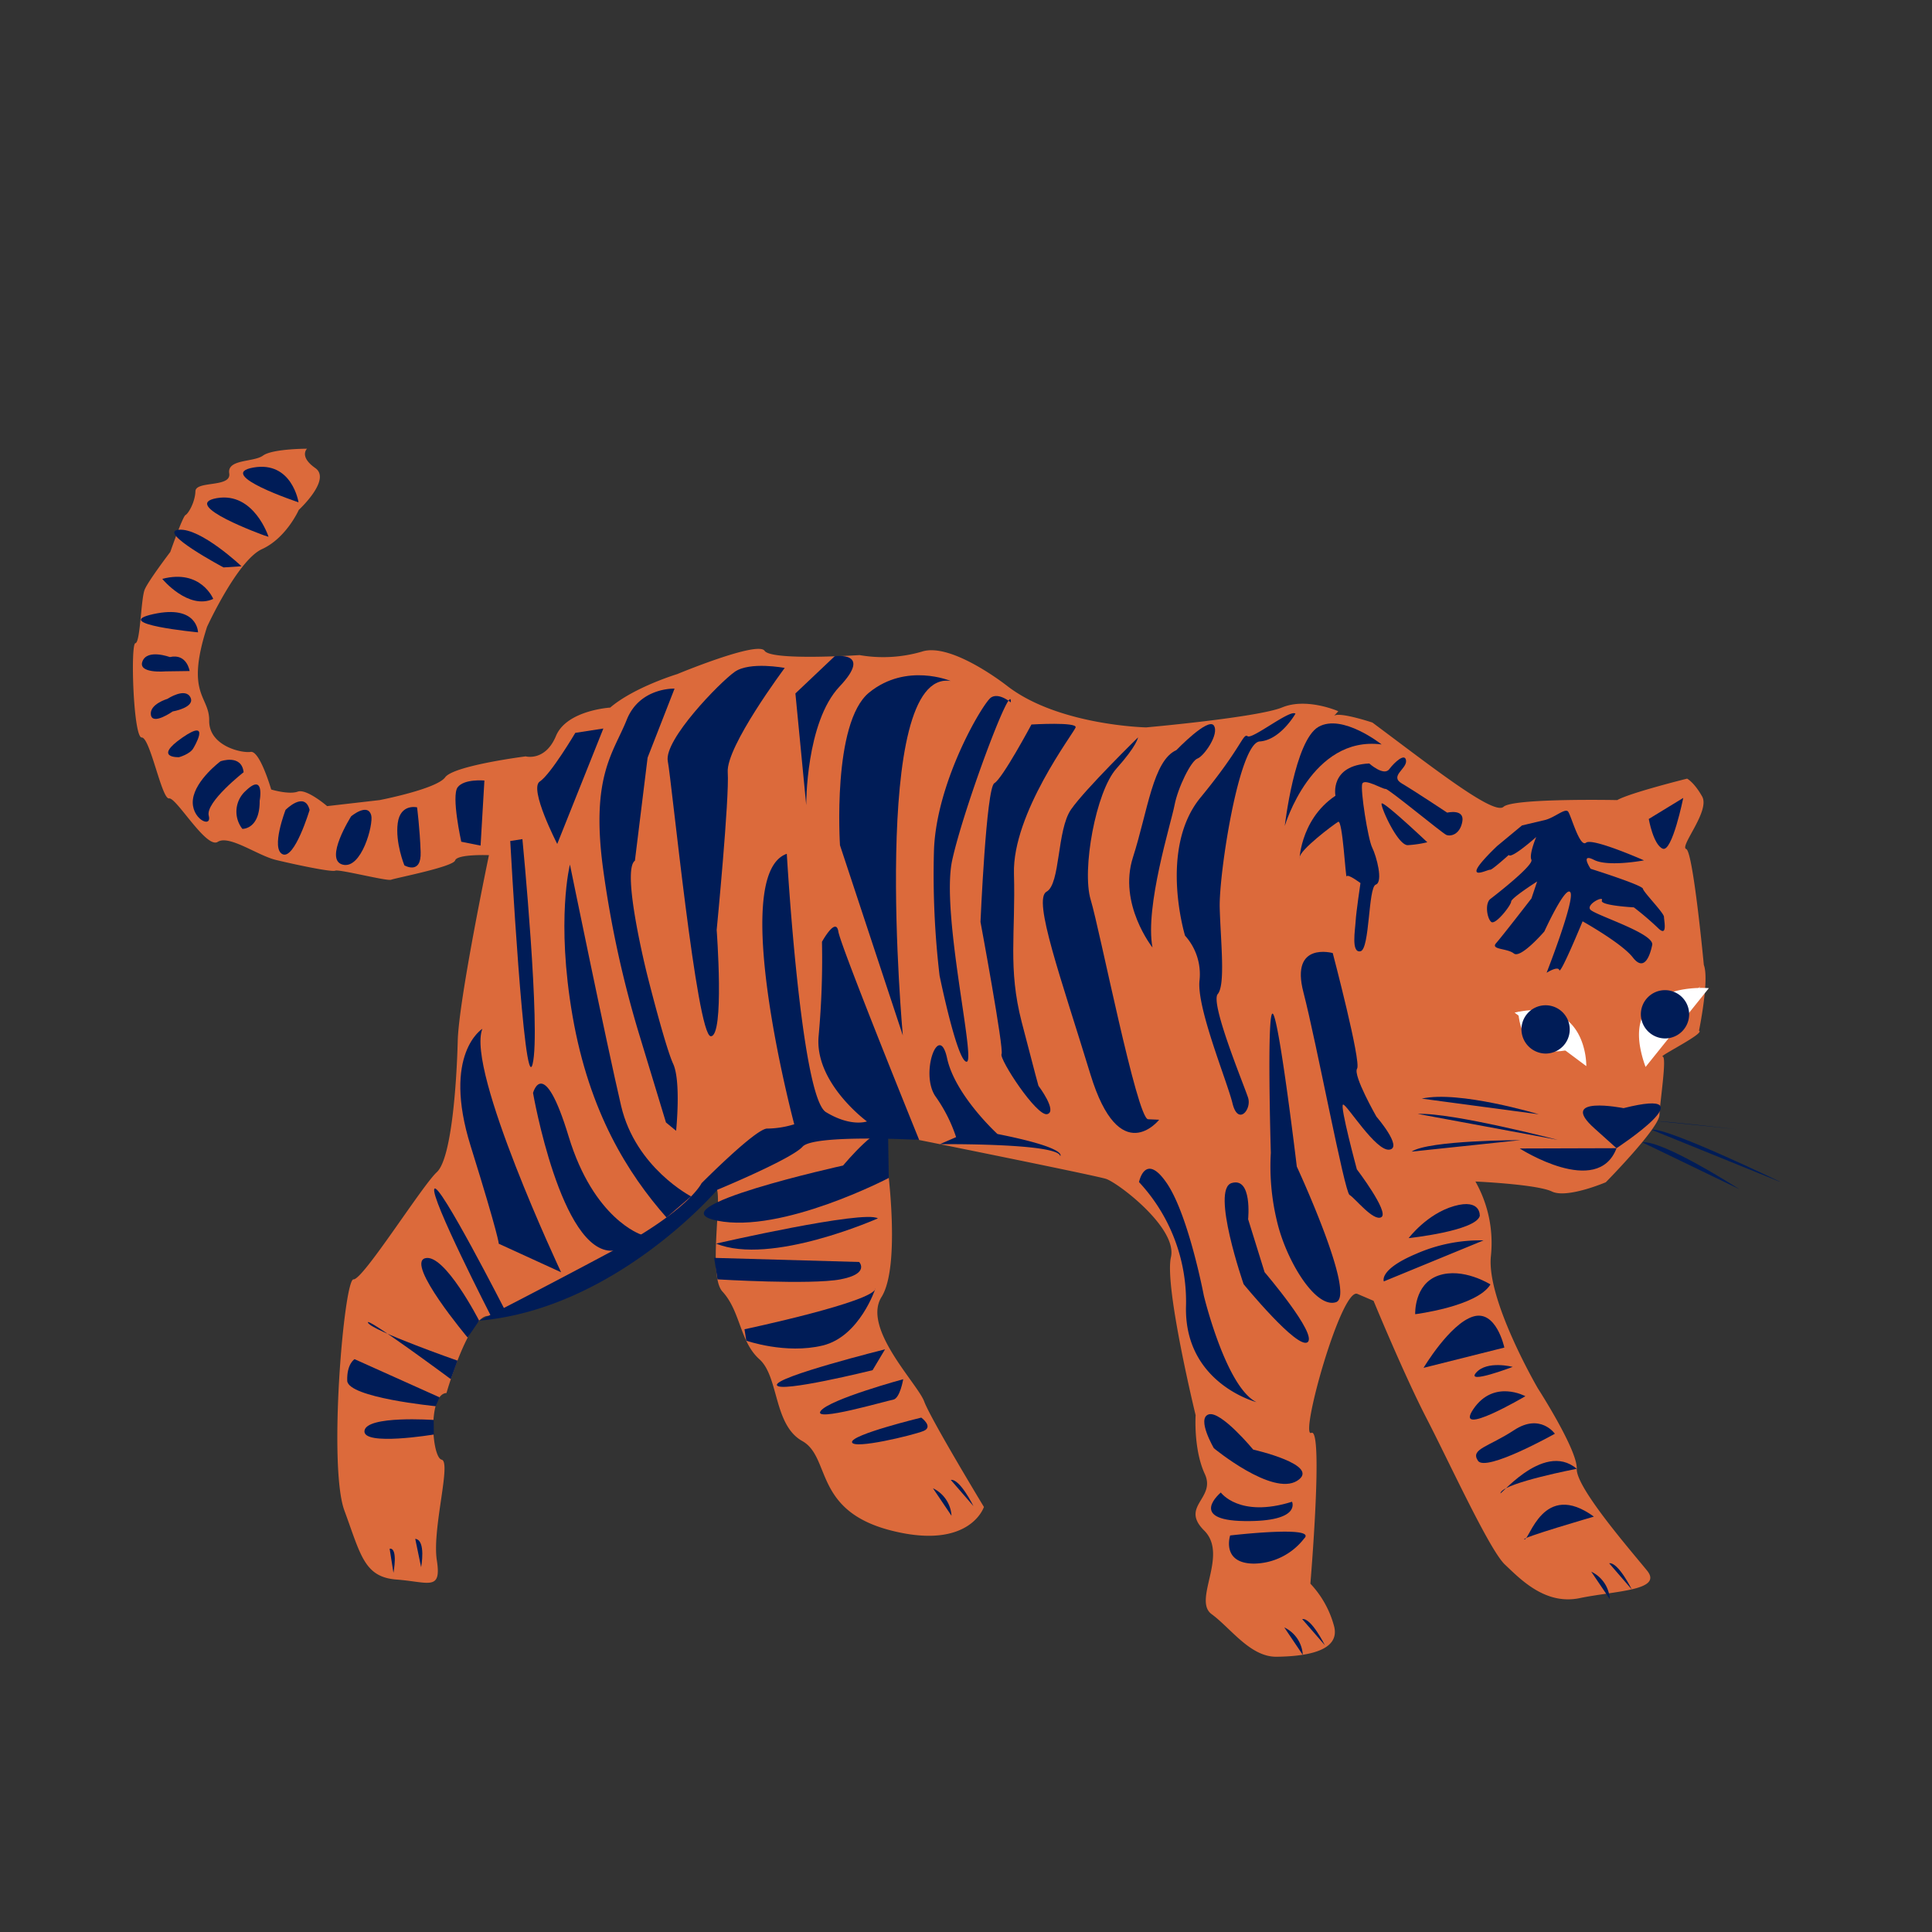 <svg id="Laag_1" data-name="Laag 1" xmlns="http://www.w3.org/2000/svg" viewBox="0 0 400 400"><rect x="0" y="0" width="400" height="400" fill="#333333" stroke="none"/><defs><style>.cls-1{fill:#dc6a3b;}.cls-2{fill:#001c57;}.cls-3{fill:#fff;}</style></defs><path class="cls-1" d="M334.83,165.65s-21.53-.44-23.54,1.39-14.63-8.12-27.14-17.44c0,0-7.08-2.36-8-1.35s.93-1,.93-1-6.52-2.88-11.61-.79-28.18,4.14-28.18,4.14-18.05-.39-28.64-8.49c0,0-11.63-9.24-17.81-7.19a28.62,28.62,0,0,1-12.89.71s-18.23,1.22-19.65-.89-18.1,4.83-18.1,4.83-8.9,2.69-13.87,6.93c0,0-9,.54-11.22,5.87s-6.28,4.23-6.28,4.23-14.88,1.89-16.66,4.33-13.57,4.72-13.57,4.72L67.73,166.9s-4.25-3.67-6.09-3-5.49-.44-5.49-.44-2.34-8.09-4.25-7.79-8.65-1.25-8.59-6.46-5-5.3-.44-19.44c0,0,6.31-13.77,11.37-16.08s7.62-8.12,7.62-8.12,6.82-6.28,3.41-8.67-1.71-4-1.71-4-7.15,0-9.1,1.42-7.47.68-7,3.69-6.93,1.46-7,3.7-1.45,4.61-2.05,4.92-3.15,7.64-3.15,7.64-4.49,5.9-5.29,7.76-.89,11-1.94,11.14-.42,19.57,1.31,19.52S33.49,165.53,35,165.3s7.71,10.5,10.08,9,8.25,2.83,12.08,3.75,11.45,2.55,12.26,2.21,10.75,2.22,11.56,1.88,12.81-2.65,13.25-4,7-1.09,7-1.09-6.24,29.84-6.46,38.45-1.27,24.37-4.33,27.18S75.15,265,73.19,264.88s-5.28,38.63-1.89,47.85,4.1,13.79,10.8,14.3,9.35,2.44,8.34-4,3.06-20.36,1-20.82-2.9-13.59,1-13.8c0,0,5-17.55,9.22-15.86,0,0,22.5-8.19,26.39-10.75s13.36-6.76,18.38-14.56-.61,16.08,3.15,20.17,3.57,10.36,7.64,14,2.9,13.58,8.88,16.94,2.26,14.46,18.49,18.55S203.71,312,203.71,312s-11-18.16-12.37-21.85-12.89-15.14-8.83-21.62S183.68,241,183.68,241l.19-6.27s42.65,8.55,45.11,9.34,14.84,10.16,13.45,16.22S247.54,293,247.54,293s-.46,7.08,1.9,12.17-5.2,6.66-.12,11.72-2.43,14.41,1.53,17.3,8,8.89,13.46,8.82,13.49-.94,11.84-6.53a20.56,20.56,0,0,0-4.85-8.6s2.74-32.39.2-31.22,6.2-30.2,9.54-28.77l3.34,1.43s6.34,15.38,11,24.39,13,27.21,16.2,30.22,8.33,8.44,15.5,6.94,17.3-1.54,13.93-5.69S326.28,308,326.45,304.1s-8.06-16.67-8.06-16.67-10.64-18.22-9.72-27.33a25.85,25.85,0,0,0-3.2-15.48s12.7.56,15.84,2.07,11.16-1.92,11.16-1.92,11-11.17,11.1-13.92,1.58-12.07.66-12.1,8.89-4.85,7.53-5.36c0,0,2.18-10.53,1-13.61,0,0-2.21-23.48-3.65-24s5-7.88,3.3-10.88-3.12-3.69-3.12-3.69S337.48,164.14,334.83,165.65Z"/><path class="cls-2" d="M320,169.74c2-.56,4.05-2.48,4.66-1.71s2.4,7.51,3.71,6.44,12,3.66,12,3.66-7.41,1.41-10.35-.1-.7,1.84-.7,1.84S340,183.23,340.15,184s4.35,5,4.36,5.83.8,4.33-1.24,2.3a62.34,62.34,0,0,0-5-4.27s-7.07-.37-6.62-1.43-3.21.75-2.42,1.86,13.33,4.94,12.84,7.35-1.71,5.56-4,2.6-10.41-7.49-10.41-7.49-4.55,11.06-4.82,10.11-2.63.54-2.63.54,5.9-15.08,4.92-16.65-5.39,8.1-5.39,8.1-4.9,5.69-6.31,4.56-4.91-.75-3.66-2.16,7.3-9.24,7.3-9.24l1.18-3.51s-5.38,3.42-5.38,4.16-3.26,4.94-4.13,4.21-1.36-3.85-.15-4.77,9-7,8.47-8.1,1-4.71,1-4.71-5.18,4.63-5.69,3.72c0,0-3.46,3.13-3.84,3.06s-3.11,1.35-2.82.08,4.27-5,4.27-5l5.13-4.25Z"/><path class="cls-2" d="M348.5,165.2s-2.29,11.32-4.25,10.51-2.89-6.15-2.89-6.15Z"/><path class="cls-2" d="M299.63,168.25s3.62-.87,3.13,1.85-2.46,3.13-3.33,2.75-12-9.6-12.55-9.51-4.41-2.26-4.84-1.07,1.18,11.46,2.06,13.22,2.33,7.11.74,7.66-1.21,13.39-3.17,13.8-1.1-4.4-1-6.24,1-7.88,1-7.88-2.65-2-2.86-1.38-.83-11.85-1.76-11.3-8,5.82-8,7.44-.28-7.68,7.44-12.84c0,0-1.27-6.3,7-6.68,0,0,3,2.69,4.13,1.19s3.32-3.47,3.49-1.77-3.47,3.19-.89,4.71S299.63,168.25,299.63,168.25Z"/><path class="cls-2" d="M295.51,174.38s-9.3-8.8-9.47-8,3.39,8.72,5.45,8.6A23.43,23.43,0,0,0,295.51,174.38Z"/><path class="cls-2" d="M286.05,154.13s-8.11-6.45-13.06-3.65S266,171,266,171,271.54,152.23,286.05,154.13Z"/><path class="cls-2" d="M268.21,147.76s-3.1,5.46-7.4,5.75S252.33,181,252.53,188s1.21,15.9-.41,17.81,5.53,19.06,6.29,21.49-2.09,5.82-3.23,1.15-7.49-19.9-6.83-25.49a11.9,11.9,0,0,0-3-9.24s-5.5-18,3.2-28.59,8.76-13.37,9.76-12.7S267.16,146.77,268.21,147.76Z"/><path class="cls-2" d="M238.61,196.17s-7.14-9-4.05-18.65,4.14-20.05,9-22.22c0,0,6.59-6.86,7.76-5.08s-2.07,6.36-3.4,6.83-4.05,6-4.75,9.67S237,187.73,238.61,196.17Z"/><path class="cls-2" d="M235.62,152.67s-.19,1.67-4.47,6.45-7.21,21-5.33,27.18,9.58,45.34,11.88,45.43l2.29.1s-8.18,10.4-14.23-9.4-12-36.22-9.09-37.81,2.11-12.78,5.09-17.05S235.62,152.67,235.62,152.67Z"/><path class="cls-2" d="M215,224.8s4,5.3,1.82,5.87-10-11.44-9.46-12.43S203,190.87,203,190.87s1.19-27.78,2.87-28.72S213.55,150,213.55,150s9.57-.58,9.14.62-13.11,17.78-12.76,30.26-1.28,19.58,1.61,30.76S215,224.8,215,224.8Z"/><path class="cls-2" d="M209.27,145.43s-2.47-2.12-4.11-1-11.44,17.51-11.8,31.93A178.5,178.5,0,0,0,194.53,202s3.66,17.9,5.61,17.82-5.37-30.85-3-41.71S209.67,140.13,209.27,145.43Z"/><path class="cls-2" d="M219.51,239.36s1.79-1.65-13-4.58c0,0-8.77-8-10.43-15.7s-5.66,3.16-2.41,7.9a31.66,31.66,0,0,1,4.28,8.45l-3.37,1.46S219.1,236.64,219.51,239.36Z"/><path class="cls-2" d="M186.92,214.37s-6.95-76,9.91-73.38c0,0-9.14-3.88-16.87,2.38S173.91,175,173.91,175Z"/><path class="cls-2" d="M172.81,135.87s8-1.13,1,6.28-6.89,24.54-6.89,24.54l-2.24-23.12Z"/><path class="cls-2" d="M190.3,236s-21.81-1.19-24.13,1.4-17.67,8.94-17.67,8.94S127.4,271,99.2,273.43c0,0,11.83-6,27.64-14.46s18.41-14,18.41-14,11.36-11.46,13.62-11.31a19.69,19.69,0,0,0,5.57-.89s-13.78-51.72-1.54-56c0,0,2.89,50.32,8.1,53.48s8.49,1.93,8.49,1.93-10.93-8-10-17.72a174,174,0,0,0,.69-19.47s2.89-5.28,3.39-2.13S190.3,236,190.3,236Z"/><path class="cls-2" d="M183.87,234.74l.14,9.14s-22.09,11.56-35.51,8.85,26.05-11.42,26.05-11.42S182.7,231.51,183.87,234.74Z"/><path class="cls-2" d="M181.76,252.25s-22.2,9.88-33.5,5.22C148.26,257.47,178.86,250.45,181.76,252.25Z"/><path class="cls-2" d="M177.88,261.28s2.28,2.43-3.88,3.6-25.45,0-25.45,0l-.69-4.45Z"/><path class="cls-2" d="M181.27,266.71s-3.25,10-10.93,11.86-15.83-1-15.83-1l-.37-2.36S181.27,269.46,181.27,266.71Z"/><path class="cls-2" d="M183.24,279.36l-2.58,4.32s-19.37,4.8-19.81,3.09S183.24,279.36,183.24,279.36Z"/><path class="cls-2" d="M187,285.55s-.66,4-2.09,4.24-16.76,4.75-15,2.34S187,285.55,187,285.55Z"/><path class="cls-2" d="M190.74,293.5s2.61,1.91.44,2.78-14.53,3.87-14.78,2.31S190.74,293.5,190.74,293.5Z"/><path class="cls-2" d="M162.47,138.29s-7.24-1.39-10.36.81-14.69,14.1-13.85,18.49,6,56.8,8.89,56.95,1.23-22,1.23-22,2.66-27.36,2.29-32.67S162.47,138.29,162.47,138.29Z"/><path class="cls-2" d="M139.66,142.57s-7.21-.29-9.9,6.45-7.43,11.6-4.95,30.45a221.1,221.1,0,0,0,7.42,34.33l5.65,18.59,2.1,1.73s1.06-10.24-.61-13.87S134,201.84,134,201.84s-5.43-21.59-2.55-23.64l2.63-21.34Z"/><path class="cls-2" d="M115.37,174.73s-5.9-11.42-3.62-12.92,7.36-10.08,7.36-10.08l5.81-.9Z"/><path class="cls-2" d="M143.08,247.7s-11.49-5.92-14.49-18.76S118,179,118,179s-2.92,11.43.54,31.36S130,243,138,252.08Z"/><path class="cls-2" d="M108.16,173.73s3.85,39.63,2.11,46.57-4.63-46.18-4.63-46.18Z"/><path class="cls-2" d="M132.73,255.6s-9.79-3.15-15-20.31-7.37-9-7.37-9,5.76,33.13,16.45,32.66S132.73,255.6,132.73,255.6Z"/><path class="cls-2" d="M116.17,263.41S96.46,221.53,99.87,213c0,0-8.38,5.17-2.44,24.23s5.83,20.27,5.83,20.27Z"/><path class="cls-2" d="M104.64,271.42s-13.79-27-14.71-25.28,11.74,26.38,11.74,26.38Z"/><path class="cls-2" d="M99.2,273.43S92,259.35,88,260.51s8.82,16.42,8.82,16.42Z"/><path class="cls-2" d="M94.73,281.71S77,275.5,76.19,273.86s17.15,11.68,17.15,11.68Z"/><path class="cls-2" d="M90.21,291.14S72,289.37,71.89,285.86s1.52-4.46,1.52-4.46L91,289.3Z"/><path class="cls-2" d="M89.82,297s-14.78,2.46-14.36-.77,14.33-2.24,14.33-2.24Z"/><path class="cls-2" d="M100.29,161.6s-4.19-.4-5.54,1.4.75,11.27.75,11.27l4,.8Z"/><path class="cls-2" d="M86.35,167.15s-3.45-.83-4,3.25,1.37,8.76,1.37,8.76,3.54,2.08,3.37-2.77S86.35,167.15,86.35,167.15Z"/><path class="cls-2" d="M76.86,168.82c.48,1.84-2,11.23-5.92,10.19s1.76-10,1.76-10S76.14,166.11,76.86,168.82Z"/><path class="cls-2" d="M64.1,167.69S61,178,58.51,176.86s.61-9.18.61-9.18S63.08,163.66,64.1,167.69Z"/><path class="cls-2" d="M53.76,165.8s1.12-5.93-2.86-2.09a5.78,5.78,0,0,0-.72,7.9S53.81,171.74,53.76,165.8Z"/><path class="cls-2" d="M50.44,159.88s-7.95,6.22-7.22,9-3.81.59-3.27-3.42,5.7-7.84,5.7-7.84S50,156.05,50.44,159.88Z"/><path class="cls-2" d="M40.05,154.88s3.9-6.46-2.29-2.17-.7,4.06-.7,4.06S39.38,156.14,40.05,154.88Z"/><path class="cls-2" d="M35.75,147.3s4.75-.82,3.67-2.93-4.75.32-4.75.32-3.78,1.1-3.43,3.32S35.75,147.3,35.75,147.3Z"/><path class="cls-2" d="M39.26,138.93s-.55-3.7-4.1-2.89c0,0-4.63-1.74-5.66.87S34.24,139,34.24,139Z"/><path class="cls-2" d="M41,130.92s-.06-5.8-9.25-3.78S41,130.92,41,130.92Z"/><path class="cls-2" d="M44.15,124s-2.53-6.25-10.55-4.15C33.6,119.88,39,126.36,44.15,124Z"/><path class="cls-2" d="M50,117.24s-8.46-8-13-7.56,9.28,7.8,9.28,7.8Z"/><path class="cls-2" d="M55.6,111.14s-3-9.38-10.75-8,9.87,7.72,9.87,7.72Z"/><path class="cls-2" d="M61.81,104s-1.34-8.62-9.37-7.2S61.81,104,61.81,104Z"/><path class="cls-2" d="M330,314s-15.47,4.49-14.4,4.73S319.46,306.34,330,314Z"/><path class="cls-2" d="M326.45,304.1s-14.57,2.8-15.71,4.85S319.37,298.05,326.45,304.1Z"/><path class="cls-2" d="M321.92,296.84s-3-4.31-8.42-.76-9.13,3.91-7.51,6.35S321.92,296.84,321.92,296.84Z"/><path class="cls-2" d="M315.81,289.07s-6.49-3.57-10.74,2.63S315.81,289.07,315.81,289.07Z"/><path class="cls-2" d="M313.19,283s-5.27-1.39-7.56,1.18S313.19,283,313.19,283Z"/><path class="cls-2" d="M311.46,279s-1.68-7.95-6.51-6.41-10.22,10.61-10.22,10.61Z"/><path class="cls-2" d="M308.58,265.93s-5.7-3.61-10.78-1.84-4.8,8-4.8,8S305.79,270.5,308.58,265.93Z"/><path class="cls-2" d="M307.15,256.81a32.89,32.89,0,0,0-14,2.8c-7.76,3.28-6.64,5.69-6.64,5.69Z"/><path class="cls-2" d="M306.37,251.77s.33-3.68-5.31-2.07-9.41,6.64-9.41,6.64S305.42,254.88,306.37,251.77Z"/><path class="cls-2" d="M270,318.54a13.31,13.31,0,0,1-10.44,5.19c-6.76-.07-4.87-5.83-4.87-5.83S272.92,315.76,270,318.54Z"/><path class="cls-2" d="M267.5,310.92s2,4.16-9.85,4-4.89-5.91-4.89-5.91S256.58,314.35,267.5,310.92Z"/><path class="cls-2" d="M259.46,300.12s14.24,3.22,9.1,6.46-17.24-6.74-17.24-6.74-3.62-6.17-1.09-7S259.46,300.12,259.46,300.12Z"/><path class="cls-2" d="M260.14,290.3s-15-3.88-14.59-19.88a36.3,36.3,0,0,0-9.73-25.68s1.26-6.37,5.76.24,7.66,23.26,7.66,23.26S253.8,287.19,260.14,290.3Z"/><path class="cls-2" d="M261.82,263.39s11,12.86,8.91,14.49-13.25-12-13.25-12-6.81-19.62-2.49-20.94,3.42,7.48,3.42,7.48Z"/><path class="cls-2" d="M263.11,238.67s-.9-30.36.45-28.75,4.93,31.61,4.93,31.61,12.4,26.73,8.09,28.08-10.44-8.92-12.25-17A48.23,48.23,0,0,1,263.11,238.67Z"/><path class="cls-2" d="M275.93,197.32s-8.82-2.46-6.08,8.08,8.52,41.45,9.56,42,5,5.64,6.61,4.58-5.1-9.89-5.1-9.89-3.59-13.28-2.85-13.4,6.79,9.77,9.61,9.33-2.71-6.84-2.71-6.84-4.9-8.56-4-9.93S275.93,197.32,275.93,197.32Z"/><path class="cls-3" d="M313.58,209.65c9.51-2.16,12.93,2.75,14.16,6.71a15.36,15.36,0,0,1,.69,4.37"/><path class="cls-3" d="M326.78,216.76s-11.56,4.75-12.45-7.33"/><path class="cls-3" d="M340.7,220.9a23.54,23.54,0,0,1-1.21-4.6c-1.9-13.22,14.31-11.71,14.31-11.71"/><path class="cls-3" d="M352,204.21s-8,15.7-11.79,13.21"/><path class="cls-2" d="M336.14,229.43s-13.86-2.77-6,4.21l4.54,4.08S354.3,224.86,336.14,229.43Z"/><path class="cls-2" d="M314.64,237.78s16.11,10.33,20.05-.06"/><path class="cls-2" d="M318.59,230.7s-16.56-5-24.23-3.24"/><path class="cls-2" d="M322.53,236s-21.81-5.68-29-5.38"/><path class="cls-2" d="M314.83,236.05s-19,0-22.57,2.38"/><path class="cls-2" d="M359.73,233.82s-15.4-1.76-16.6-1.71"/><path class="cls-2" d="M368.88,244.83s-24-11.59-26.9-10.91"/><path class="cls-2" d="M360.1,246.2S344.27,236,340,236.5"/><path class="cls-2" d="M201.54,311.82s-2.81-5.71-4.69-5.42"/><path class="cls-2" d="M197,313.82a6.74,6.74,0,0,0-3.84-5.69"/><path class="cls-2" d="M87.19,324.48s1.06-5.64-1.22-5.88"/><path class="cls-2" d="M81.46,325.64s1-5.23-.79-5"/><path class="cls-2" d="M320,218.13a5,5,0,1,0-5-5,5.05,5.05,0,0,0,5,5Z"/><path class="cls-2" d="M344.72,215a5,5,0,1,0-5-5,5.05,5.05,0,0,0,5,5Z"/><path class="cls-2" d="M274.3,340.63s-2.82-5.72-4.7-5.42"/><path class="cls-2" d="M269.73,342.63a6.72,6.72,0,0,0-3.83-5.69"/><path class="cls-2" d="M337.85,329.09s-2.82-5.72-4.69-5.43"/><path class="cls-2" d="M333.29,331.08a6.73,6.73,0,0,0-3.84-5.68"/></svg>